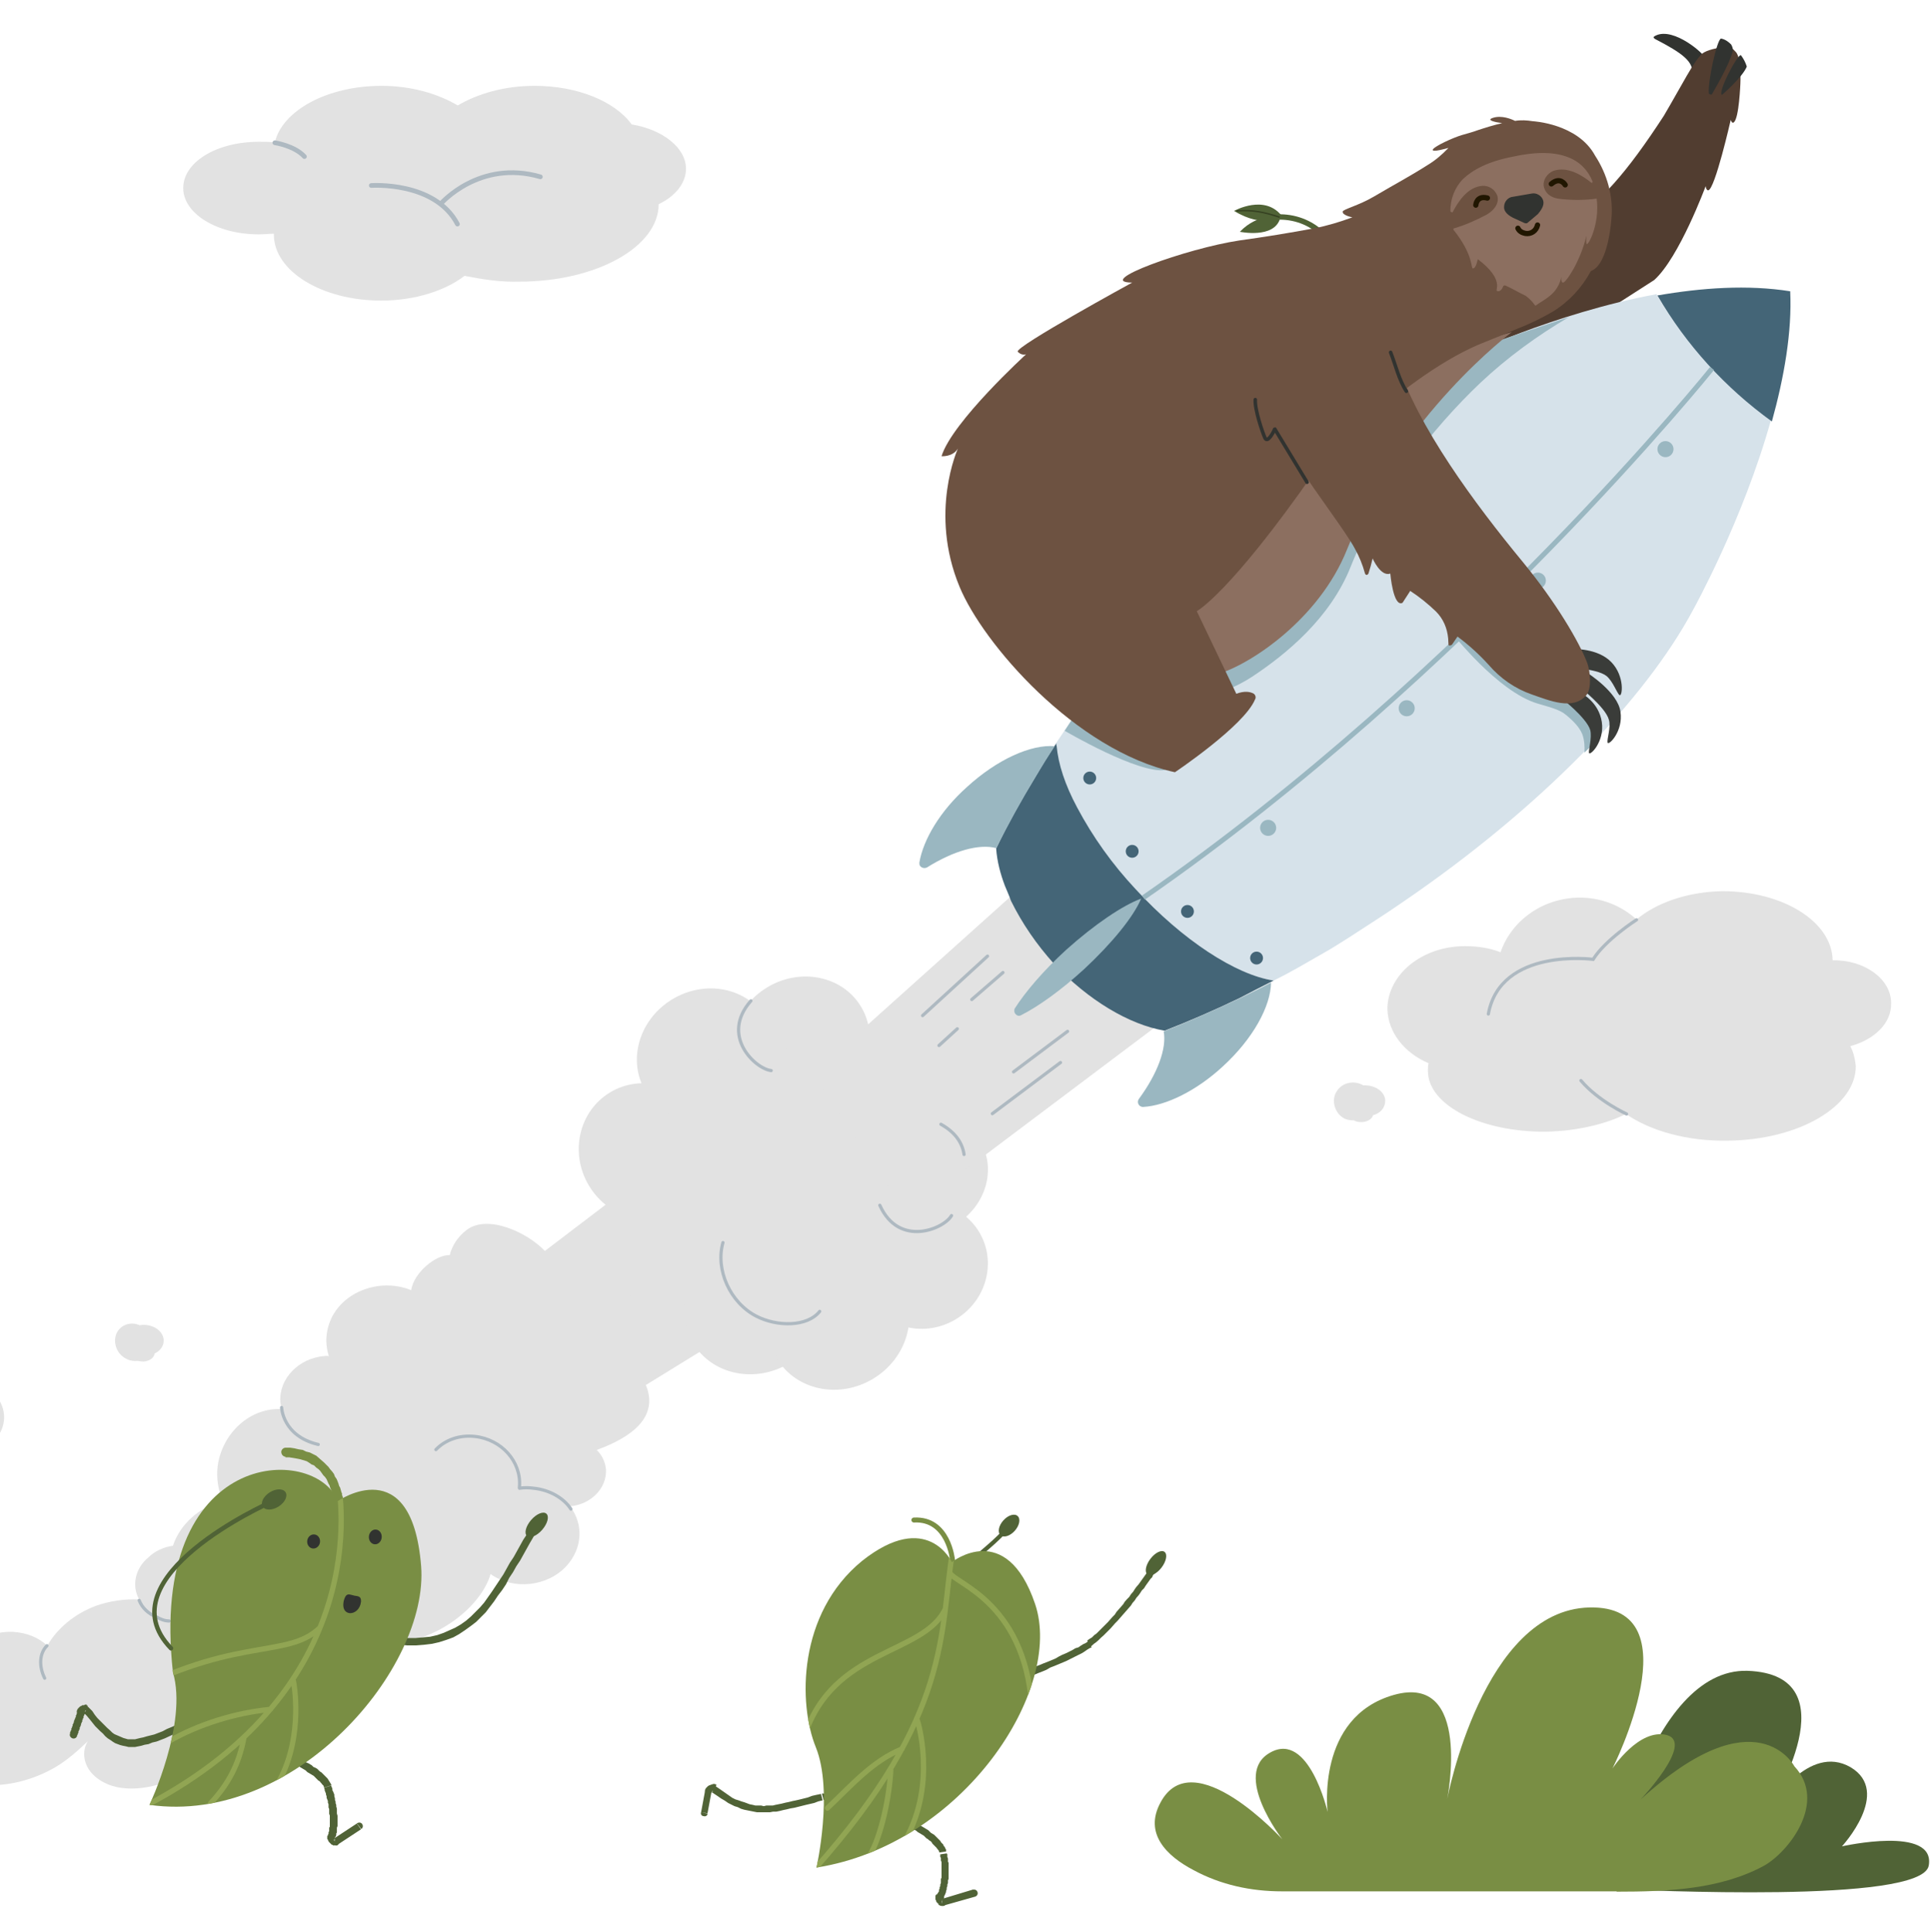 <svg version="1.1" id="Layer_1" xmlns="http://www.w3.org/2000/svg" xmlns:xlink="http://www.w3.org/1999/xlink" x="0" y="0" viewBox="0 0 600.7 600.9" xml:space="preserve"><style>.st0{fill:none;stroke:#aeb9c1;stroke-width:1;stroke-linecap:round;stroke-miterlimit:10}.st1{fill:#e2e2e2}.st1,.st2,.st3{fill-rule:evenodd;clip-rule:evenodd}.st2{fill:#506336}.st3{fill:#798e44}.st5{fill:#506336}.st10,.st9{fill:none}.st10{stroke:#91a553;stroke-width:1.643;stroke-linecap:round;stroke-linejoin:round;stroke-miterlimit:10}.st14{fill:#313330}.st14,.st18,.st19,.st23,.st24,.st25{fill-rule:evenodd;clip-rule:evenodd}.st18{fill:#446577}.st19{fill:#9ab7c1}.st23{fill:#8c6f60}.st24{fill:#6d5241}.st25{fill:#3a3c39}</style><g id="Слой_x0020_1"><path class="st0" d="M48.7 510.5s2.1 1.4 2.7 3.2"/><path class="st1" d="M588.3 312c0-7.5-8.3-13.5-18.2-13.3-.2-12-15.4-21.5-34.3-21.5-10.9.2-20.5 3.6-26.7 8.8-4.9-4.5-11.4-6.9-18-6.8-11.4.2-21 7.3-24.3 17-3.5-1.4-7.3-1.9-11.1-1.9-13.3 0-24.1 8.8-24.1 19.6.2 7.3 5.4 13.7 12.8 16.8-.2.7-.2 1.6-.2 2.4 0 10.7 16.6 19.1 36.8 18.9 9.5-.2 18.4-2.3 24.8-5.5 7.5 5.2 18.9 8.5 31.6 8.3 22.2-.2 40-10.7 39.9-23.2-.2-2.1-.7-4.3-1.7-6.2 7.5-2 12.9-7.2 12.7-13.4zm-157.4 30.8c.3-2.6-2.3-5-5.9-5.2h-.9c-2.9-1.7-6.6-.9-8.3 1.9-1.7 2.6-.7 6.4 1.9 8.1 1 .7 2.3.9 3.5.9.5.3 1.2.5 1.9.5 1.9.2 3.8-.9 4-2.1 2.3-.6 3.6-2.2 3.8-4.1zm-380 73.8c-.3-2.7-3.2-4.6-6.5-4.5-.3 0-.6.1-1 .1-2.9-1.3-6.2 0-7.3 2.9-1 3 .5 6.4 3.5 7.7 1 .5 2.2.6 3.2.5.6.1 1.2.2 1.8.2 2-.1 3.4-1.3 3.5-2.5 1.9-.9 3-2.6 2.8-4.4z"/><path class="st0" d="M509.1 286.1s-9.7 6.2-13.5 12.3c0 0-28.8-3.8-32.6 17m43 31.1s-8.8-4-14.2-10.4"/><g id="_1009785424"><path class="st2" d="M502.4 587.7c-3-3.9 10.6-68.9 41.2-68 33 1.2 7.1 42.1 7.1 42.1s11.9-19.7 25-12.1c12.9 7.7-2.7 24.6-2.7 24.6s29.2-6.6 27 6c-2.2 12.1-89.8 7.4-97.6 7.4z"/><path class="st3" d="M502.9 588.4c15.9 0 32.3-.7 45.9-8.1 7.5-4.2 19.8-19.7 9.4-30.9 0 0-11.8-22.7-47.9 10.4 0 0 16.8-17.6 8.3-20.1-8.7-2.3-17 10.4-17 10.4s25.8-50.9-7.2-50.1c-33.1.8-44.2 59.6-44.2 59.6s7.9-39.3-16.6-32.4c-24.3 6.9-20.6 36.4-20.6 36.4s-5.8-25.2-17.8-18.5c-12.1 6.6 3.7 27 3.7 27s-27.8-30.5-37.9-11.4c-5.2 9.6 1.9 16.6 10.3 21 8.5 4.6 17.9 6.6 27.5 6.6h104.1z"/></g><path class="st1" d="M213.4 52.5c0-6.5-7.2-12.2-16.9-13.8-5.2-7.2-16.9-12-30.2-12-9.5 0-17.8 2.5-23.9 6.1-6.1-3.6-14.4-6.1-23.7-6.1-16.9 0-30.9 7.7-33.2 17.6-1.6-.2-3.2-.2-5-.2-13.1 0-23.5 6.3-23.5 14.4 0 7.9 10.4 14.4 23.5 14.4 1.6 0 3.2-.2 4.7-.2v.3c0 11.3 14.9 20.5 33.4 20.5 10.6 0 20.1-3.2 25.9-7.7 5.6 1.1 11.3 2 17.1 1.8 23.9 0 43.3-10.8 43.3-24.1 5.1-2.4 8.5-6.5 8.5-11z"/><path d="M115.5 57.7s19.8-1.4 26.8 12m-5.1-6.4s12-13.8 30.9-8.3M85.5 44.4s6.1.9 9.2 4.3" fill="none" stroke="#aeb9c1" stroke-width="1.456" stroke-linecap="round" stroke-miterlimit="10"/><path class="st5" d="M357.6 487.6c.5-.5 1.2-.5 1.5-.2.5.5.5 1.2.2 1.5l-1.7-1.3zm-18.2 24.5l-1.2-1.8.7-.5.8-.5.7-.7.7-.5.7-.7.7-.7.8-.8.7-.7.7-.7.7-.8.7-.8.7-.7.5-.8.7-.8.7-.8.7-.8.5-.8.7-.8.7-.7.5-.8.7-.8.5-.8.5-.7.7-.8.5-.7.5-.7.5-.7.5-.7.5-.7.5-.7.5-.5.3-.5 1.7 1.3-.5.5-.5.5-.3.7-.5.5-.5.7-.5.7-.5.7-.5.8-.7.7-.5.8-.5.7-.7.8-.5.8-.7.8-.5.8-.7.8-.7.8-.7.8-.7.8-.7.8-.7.8-.7.7-.7.8-.7.8-.7.7-.8.8-.7.7-.8.7-.7.7-.8.7-.7.5-.9.8zm-35.3 14.4l-.5-2 1-.3 1-.2 1-.3 1-.3 1-.3 1.2-.3 1.2-.3 1.2-.5 1.2-.3 1.2-.5 1.3-.3 1.2-.5 1.3-.5 1.2-.5 1.3-.5 1.2-.5 1.3-.5 1.2-.5 1.3-.5 1.2-.5 1.2-.5 1.2-.7 1-.5 1.2-.5 1-.5 1-.5.8-.5 1-.3.7-.5.8-.5.7-.3.7-.5 1.2 1.8-.7.3-.8.5-.7.5-.8.5-1 .5-1 .5-1 .5-1 .5-1 .5-1.2.5-1.2.5-1.2.5-1.3.5-1.2.7-1.2.5-1.3.5-1.2.5-1.3.5-1.3.5-1.2.5-1.3.3-1.2.5-1.3.5-1.2.3-1.2.5-1.2.3-1.2.3-1.2.3-1 .3-1 .3-1 .3-1.1.2zm0 0c-.5.2-1-.2-1.2-.8-.2-.5.2-1.2.7-1.2l.5 2z"/><path d="M296.3 485.2s-1.2-13-12-12.4" fill="none" stroke="#798e44" stroke-width="1.547" stroke-linecap="round" stroke-linejoin="round" stroke-miterlimit="10"/><path class="st5" d="M280.4 566.6c-.5-.2-.7-.8-.5-1.3.3-.5.8-.8 1.5-.5l-1 1.8zm13.9 9.3l-2 .3-.2-.2v-.3l-.2-.2-.2-.3-.2-.2-.2-.3-.3-.3-.3-.3-.3-.3-.3-.3-.3-.5-.3-.3-.5-.3-.3-.3-.5-.3-.3-.3-.5-.5-.5-.3-.5-.3-.5-.3-.5-.3-.3-.3-.5-.3-.5-.2-.5-.3-.5-.3-.5-.2-.3-.3-.5-.2-.3-.2-.3-.2-.5-.3 1-1.8.3.2.5.2.3.3.5.2.5.3.5.2.5.3.5.3.5.3.5.3.5.3.5.3.5.3.5.3.5.3.5.5.3.3.5.3.5.3.5.5.3.3.5.5.3.3.3.3.3.5.3.3.3.3.2.5.3.3.2.5.2.3v.6zm-1 14.9l-2-1 .2-.3v-.3l.2-.3.2-.3.2-.3v-.5l.2-.3v-.5l.2-.3v-.5l.2-.5v-1.3l.2-.3v-4.9l-.2-.5v-.8l-.2-.3v-.8l2-.3.2.3v.8l.2.5v1l.2.3v5l-.2.5v.8l-.2.5v.5l-.2.5v.5l-.2.5v.3l-.2.5-.2.5-.2.3v.5l-.2.3-.2.2zm0 0c-.3.5-.8.7-1.5.5-.5-.2-.8-.8-.5-1.5l2 1zm-.2-.2l-.2 2.2h-.4l-.2-.2h-.2l-.2-.2h.1v-.2h-.2v-.2h-.2v-.2h-.2v-.2l-.2-.2v-.4h-.2v-1.4l.2-.2v-.2l2 1v-.2.2l-.1.4zm.2.2c.7 0 1 .7.8 1.2-.2.7-.8 1-1.3.8l.5-2zm-.3 0l.7 2h-.7l.2-2.2h.2v.2h.2-.6zm.5 0c.5 0 1 .5.8 1.2 0 .5-.5 1-1.2.8l.4-2zm10-.9l-9.9 2.8-.7-2 9.9-3 .7 2.2zm-.7-2.1c.5-.2 1.2.2 1.3.8.2.5-.2 1.2-.7 1.3l-.6-2.1zm-47.1-29.9c.5-.2 1.2.2 1.3.7.2.7-.2 1.2-.8 1.3l-.5-2zm-34.1-.5l.7-2 .3.2 1.2.8 1 .7 1 .7 1 .7 1 .7 1 .5 1 .3.8.3 1 .3.8.3.8.3 1 .2.8.2h1.8l.8.2.8-.2h2l.8-.2 1-.2 1-.2 1.2-.3 1-.2 1.2-.3 1-.2 1.3-.3 1.2-.3 1.2-.3 1.3-.5 1.3-.3 1.5-.3.5 2-1.3.3-1.3.5-1.3.3-1.3.3-1.2.3-1.2.3-1.2.3-1.2.2-1.2.3-1 .2-1.2.3-1 .2h-1l-1 .2h-4l-1-.2-1-.2-1-.2-1-.2-1-.3-1-.5-1-.3-1-.5-1-.5-1-.7-1.2-.7-1-.7-1.2-.8-1.2-.8.7.3zm-.3-.2c-.5-.3-.5-1-.2-1.5s1-.5 1.5-.2l-1.3 1.7zm.2.2l-2.2-.5v-.2l.2-.2v-.2l.2-.2.2-.2.2-.2.2-.2h.2v-.2h.4l.2-.2h.4l.2-.2h.8l.2.2h.2l-.7 2h-.7v.5h-.2l.2-.2zm-.2.1c-.2.5-.8.8-1.3.7-.5-.3-.8-.8-.7-1.5l2 .8zm0 0l-2-.3v-.2.2-.2.2-.2.2-.4l2.2.5h-.2.2-.2.2-.2.2-.2v.2-.2.2-.2.2zm0 0c0 .7-.7 1-1.2.8-.7 0-1-.7-.8-1.2l2 .4zm-3.2 6.2l1.2-6.5 2 .3-1.2 6.5-2-.3zm2 .4c0 .7-.7 1-1.2.8-.7 0-1-.7-.8-1.2l2 .4z"/><path d="M297 514.1s-6.5 2.2-9.7-7.8c-3.3-9.9 27.4-28.4 25.6-31.6" fill="none" stroke="#506336" stroke-width="1.289" stroke-linecap="round" stroke-linejoin="round" stroke-miterlimit="10"/><path class="st3" d="M296.1 485.9s16.9-13.5 25.9 13c9 26.6-22.4 74.8-68 82 0 0 5.3-23.7-.2-37.4-5.5-13.5-5.7-41.6 14.4-58 20.3-16.1 27.9.4 27.9.4z"/><defs><path id="SVGID_1_" d="M296.1 485.9s16.9-13.5 25.9 13c9 26.6-22.4 74.8-68 82 0 0 5.3-23.7-.2-37.4-5.5-13.5-5.7-41.6 14.4-58 20.3-16.1 27.9.4 27.9.4z"/></defs><clipPath id="SVGID_2_"><use xlink:href="#SVGID_1_" overflow="visible"/></clipPath><g clip-path="url(#SVGID_2_)"><path id="_x31__1_" class="st9" d="M296.3 482.7s19.4-16.5 24.5 10.2c5.2 26.6-26.6 80.5-67 87.8 0 0 8.4-25.2 2.7-37.6s-10.5-44.3 12-60.6c22.5-16.1 27.8.2 27.8.2z"/><path class="st10" d="M296.3 482.7c-4 24.5 0 50.6-42.9 98.7m27.2-37.4c-9.2 3.8-15.4 11-23.2 18.4m38.1-73.8c-1.5 3.2 21.7 7.3 25.2 39.2m-35.3 7.4s6.2 19.5-3.8 37.2m-4.5-21.9c-.3 7.3-2.7 20.4-6.8 27.1m23.8-77.2c-6.8 14.5-34.9 12-43.9 39.7"/></g><path class="st9" d="M296.1 485.9s16.9-13.5 25.9 13c9 26.6-22.4 74.8-68 82 0 0 5.3-23.7-.2-37.4-5.5-13.5-5.7-41.6 14.4-58 20.3-16.1 27.9.4 27.9.4z"/><ellipse transform="rotate(-48.463 313.935 474.513)" class="st2" cx="313.9" cy="474.5" rx="4" ry="2.4"/><ellipse transform="rotate(-53.015 359.524 486.244)" class="st2" cx="359.6" cy="486.3" rx="4.4" ry="2.2"/><path class="st1" d="M237.3 408.4l-31.8-46.7-36 27.4c-5.5-5.8-18-11.6-24.5-6.4-2.6 2-4.4 4.8-5.1 7.7-4.2-.2-11.1 5.3-12 10.9-9.1-3.7-20.1-.1-24.5 8.1-2.1 4.1-2.4 8.4-1.1 12.4-.3 0-.9-.1-1.5 0-7.9.7-14 7-13.6 14.1.1.9.2 1.8.5 2.4-9.7-.6-18.6 7.3-20 17.8-.4 3.6.1 7.3 1.6 10.7-7.3 2-13.3 7.3-15.5 14-2.8.4-5.6 1.6-7.6 3.6-4.2 3.4-5.3 8.9-2.9 13.1-4.6-.2-9.3.5-13.5 2-6.4 2.4-11.9 6.8-15.1 12.4-2.7-2.6-6.4-4-10.4-4.3-6.6-.4-12.6 2.8-15.2 7.7-2.3-1.3-4.9-2.1-7.6-2.3-1.5-.2-3 .1-4.6.3-.1-.1 0-.3 0-.5.7-5.8-4.5-10.9-11.6-11.3h-2.2c.4-3.9 0-7.7-1.3-11.3-.7-1.9-1.4-3.7-2.4-5.4 1.3-1.8 2.2-3.8 2.7-5.8 2.3.6 4.8-.6 5.5-2.6 0-.2.1-.4.1-.6.9.1 1.7 0 2.7 0 4.1-.3 8.1-1.9 11.1-4.5 6.2 2 13.3-.8 15.8-6.6 1.3-2.8 1.3-6-.2-8.7-1.5-2.6-.9-5.7 1.4-8.2 4.1-4.5 3.6-11.1-1.1-14.9.4-3.2-.2-6.5-1.5-9.6-2.6-5.7-7.3-9.5-12-10 0-4.3-2.1-8-6-9.6-6.1-2.6-13.9.9-17.8 7.7-.1.4-.5.8-.6 1.1-5.4.7-14 5-18 12-2.4 4.4-1.3 9.7-1.1 13.5-6.9.2-13.3 4.8-15.4 11.7-1.5 5.3.2 10.7 4.6 14.3-1.5 1-2.8 2.4-3.8 4-.8.1-1.7.3-2.4.5-8 2.5-13.2 8.5-11.7 13.6-2.1.2-4.1 1-5.8 2-5.7 3.6-7.8 10-5.8 16.1-2.6.6-5.1 1.5-7.4 2.6-11 4.7-18.1 11.9-16 16.2.3.5.6.9 1.2 1.4l-.4.1c-3.2.6-6.3 1.6-9.4 2.8-3.1-1-8-.9-13.5-.2-.9.1-2.1.2-3.2.6-6.4 1.4-9.4 3.5-10.2 5.7-4.2-.5-10.4 2.3-15.7 7-2.8 2.6-5 5.7-6 8.8-4 1.4-7.4 3.6-10.2 6.3-4.6 4.2-7 9-6.5 12.1-4.6 5.9-2.2 11.1 5.3 7.8 4.4 2.8 14.5-1.1 22.6-8.7 2-1.8 3.7-3.8 5.2-5.8 3.6-.8 7.8-3.2 11.4-6.5 2.8-2.4 4.7-5.1 5.7-7.6 4.1-.8 8-2.1 11.5-3.9 5.8-.1 11.6-.7 17.1-2.1 4.4-1 8.7-2.5 12.9-4.2 5.6-1.1 11.1-2.8 16.3-5 5.7-2.4 10.9-5.5 15.5-9.2 1.5 1.4 3.5 2 5.5 2 .9-.1 1.8-.4 2.6-.8 1 2.7 3.5 4.8 6.8 5.6.3 3.4 1.5 6.8 3.5 9.7 5.8 8.6 16.8 12 24.5 7.6 1.4-.8 2.5-1.8 3.7-3.1 1.8.6 3.8 1 5.8.9.3 3.6 1.8 7 4.6 9.6 5.5 7 20.8 7.3 33.7-.1 4.2-2.4 8.1-6.1 10.3-8.2-.9 1.5-1.2 3-1.1 4.6.3 3.6 2.7 6.5 6.3 8.3 6 3.2 16.3 2.2 25.6-3.2 4.1-2.2 7.8-5.3 10.5-8.8 2.9-.3 5.4-1 7.9-2.4 6.3-3.7 9.2-10.2 6.9-15.1 3.2-1.4 6.2-3.1 8.8-5.4 1-.8 1.7-1.7 2.6-2.5 4.5 2.3 10.5 1.5 14.1-2.1 2-1.6 3.1-3.9 3.6-6.1 6.5 3.9 17.9 2.5 27.7-4.1 6.4-4.3 10.9-10 12.4-15.2 7.2 5.1 17.8 3.9 23.7-2.6 4.9-5.5 5.3-12.9 1-18.5h.2c6.3-.6 11.3-5.6 11-11.4-.2-2.3-1.2-4.5-2.9-6.1 11.1-4 19.4-10.4 15.3-20.2l36.4-22.4zm-270.1 44.5c1.4-2.5 2.1-4.9 1.8-7.1 0-.3.2-.5.3-.7 2.1 1.6 4.7 2.6 7.3 3.1.7.2 1.5.4 2.2.4.4 2.1-.2 4.1-1.8 5.5-.8.9-1.4 1.9-1.9 2.9-1.9-.5-3.8-.6-5.8-.4-2.3.2-4.5.9-6.7 1.7 1.1-1.6 3.6-3.6 4.6-5.4z"/><path d="M-73.8 518.7s-5.4-7.6-6.2-13.2c-.9-5-.3-9.6 1.5-12.4-1.5-2.6-2.9-4.4-2.9-6.9 0-1.9.7-3.7 1.7-5.2-2.9-8.4 2.5-7.9 5.6-12.8l-2.8.7s-12.4 9-5.8 25.3c.4.9-5.3 13.8 4.9 27.3.1 0 1.9-.6 4-2.8zm39.8-61.5s1.4 8.6-2.9 13.3c1.2 4.7.3 9.1-2.4 12.1.3-1.6.6-3.1.6-4.9.1-3.3-.9-6.9-2.5-10.3 2-1.4 3-4.3 2.7-8.2.5-.3.8-.6 1.2-1 1-.3 2.1-.7 3.3-1z" fill-rule="evenodd" clip-rule="evenodd" fill="#aeb9c1"/><path class="st0" d="M43.3 497.8c.9 2.3 2.9 4.2 5.3 5.1 1.2.7 2.6 1.3 4 1.3M-27.3 540c2.6-1.3 4.8-3.7 5.6-7 1.2-3.9 0-7.9-2.9-9.8"/><path class="st0" d="M-79.4 492.9c2.2 3.6 6.8 5.4 11.1 4.6m5.4 8.5c-5.7-4.8-7.2-12.6-2.9-18" id="_1066938480"/><g id="_1009796656"><g id="gs3"><ellipse id="gfs3e2" transform="rotate(-31.185 287.36 393.63)" class="st1" cx="287.3" cy="393.6" rx="20.2" ry="19.5"/><ellipse id="gfs3e1" transform="rotate(-31.185 219.735 385.65)" class="st1" cx="219.7" cy="385.6" rx="29.7" ry="20.2"/></g><g id="gs1"><ellipse id="gfs1e1" transform="rotate(-31.185 200.893 358.232)" class="st1" cx="200.9" cy="358.2" rx="20.6" ry="21.5"/><ellipse id="gfs1e2" transform="rotate(-31.185 276.284 342.388)" class="st1" cx="276.3" cy="342.4" rx="20.9" ry="20.5"/></g><g id="gs2"><ellipse id="gfs2e2" transform="rotate(-31.185 234.837 406.238)" class="st1" cx="234.8" cy="406.2" rx="22.4" ry="20.8"/><ellipse id="gfs2e1" transform="rotate(-31.185 249.121 324.429)" class="st1" cx="249.1" cy="324.4" rx="21.9" ry="20.2"/></g><g id="gs5"><ellipse id="gfs5e2" transform="rotate(-31.185 260.96 411.052)" class="st1" cx="260.9" cy="411" rx="22.4" ry="20.8"/><ellipse id="gfs5e1" transform="rotate(-31.185 219.616 328.15)" class="st1" cx="219.6" cy="328.1" rx="21.9" ry="20.2"/></g><g id="gs4"><ellipse id="gfs4e1" transform="rotate(-31.185 287.878 365.35)" class="st1" cx="287.9" cy="365.3" rx="19.9" ry="18.2"/></g><ellipse id="smk_cntr" transform="rotate(-31.185 246.687 368.582)" class="st1" cx="246.7" cy="368.6" rx="35.2" ry="45.4"/></g><path id="rck_smoke" class="st1" d="M384.2 300.8l-45.9-43.4-85.6 76.8 29.4 43.4z"/><path class="st0" d="M307.2 297.4L287 315.9m15.3-5l9.7-8.4m17.9 28l-21.2 15.9m-16.6-21.2l5.7-5.2m34.3.8l-16.8 12.6m-137.7 136c-2.2-3.4-6.6-6-11.7-6.5-1.4-.2-2.9-.2-4.3 0-.1-.1 0-.3 0-.5.6-7.8-5.6-14.7-13.9-15.6-4.7-.5-9.1 1-12.1 4.1"/><g id="_1009808528"><path id="le3" class="st0" d="M233.6 311.3c-9.7 11 1.5 21.2 6.3 21.7"/><path id="le5" class="st0" d="M273.7 374.9c6 13.3 20 7.3 22.3 3.2"/></g><path class="st0" d="M224.9 386.5c-2.4 8.4 2.2 18.7 10.4 22.9 6.4 3.3 15.8 3.4 19.7-1.5m-153.8 90s.2 8.9 11.3 11.5m-164.3-61.6s2.1-7.1-7.2-9.2m-121 106.5s-2.7 3.5.7 7.4M13.9 522c-1.9-3.8-1.6-7.8.7-10.1m73-74.1s.3 8.9 11.4 11.5"/><path id="le3_0" class="st0" d="M292.7 349.7c4.7 2.6 6.7 6 7.2 9.4"/><path class="st1" d="M-103.7 577.5c-2.8-2.5-7.5-1.7-10.6 1.7-.4.4-.5.7-.9 1.2-4.2 1.6-6.2 6.2-4.7 10.3 1.6 4.2 6.1 6.4 10.4 4.8 1.5-.5 2.8-1.6 3.7-2.8.8-.4 1.5-.8 2-1.6 1.8-2.1 2.4-4.7 1.2-6.2 1.1-2.7.8-5.6-1.1-7.4z"/><g id="_1009824272"><path class="st5" d="M165.9 473.6c.5-.5 1.2-.7 1.7-.3.5.3.7 1.2.3 1.7l-2-1.4zM111 508.3l.8-2.2 3.3 1.2 3.2.8 3 .8 2.8.3 2.7.3h2.5l2.3-.2 2.2-.2 2.2-.5 2-.7 1.8-.8 1.8-.8 1.7-1 1.7-1.2 1.5-1.3 1.3-1.3 1.5-1.5 1.3-1.5 1.2-1.7 1.2-1.7 1.2-1.8 1.2-1.8 1.2-1.8 1-1.8 1-1.8 1.2-1.8 1-1.8 1-1.8 1-1.8 1.2-1.8 1-1.7 1-1.7 2 1.3-1.2 1.5-1 1.8-1 1.7-1 1.8-1 1.8-1 1.8-1.2 1.8-1 1.8-1.2 1.8-1 2-1.2 1.8-1.3 1.7-1.2 1.8-1.3 1.7-1.3 1.7-1.5 1.5-1.5 1.5-1.7 1.3-1.8 1.3-1.8 1.2-1.8 1-2.2.8-2.2.7-2.2.5-2.5.3-2.5.2h-2.7l-2.8-.3-3-.5-3.2-.7-3.2-1-3.5-1zm0 0c-.7-.3-.8-1-.7-1.5.2-.7.8-.8 1.5-.7l-.8 2.2z"/><path d="M106.8 466.3c.2.7-.5 1.3-1.2 1.5-.8 0-1.5-.5-1.5-1.3l2.7-.2zm-18-13.2v-2.8h1.5l1.3.2 1.3.3 1.3.2 1 .5 1.2.3 1 .5 1 .5.8.7.8.7.8.7.7.7.7.7.5.7.7.8.5.7.3.8.5.7.3.7.3.8.2.7.3.5.2.7.2.7.2.5v.5l.2.3v.3l.2.3v.6l-2.7.2h-.1v-.8l-.2-.3v-.3l-.2-.5-.2-.5-.2-.5-.2-.5-.3-.7-.2-.7-.3-.5-.3-.7-.3-.7-.5-.7-.5-.5-.5-.7-.5-.7-.5-.5-.7-.5-.7-.7-.8-.3-.7-.5-.8-.5-1-.3-1-.3-1-.2-1.2-.2-1.2-.2h-1.2zm0 0c-.7 0-1.3-.7-1.3-1.5 0-.7.7-1.3 1.3-1.3v2.8z" fill="#798e44"/><path class="st5" d="M87.8 546.3c-.5-.2-.8-.8-.7-1.5.3-.5 1-.8 1.5-.7l-.8 2.2zm15.3 9l-2.2.7-.2-.2v-.3l-.2-.2-.3-.3-.2-.3-.3-.3-.2-.3-.5-.3-.3-.3-.3-.3-.5-.5-.3-.3-.5-.3-.5-.3-.5-.3-.5-.3-.5-.5-.5-.3-.5-.3-.5-.3-.5-.3-.7-.3-.5-.2-.5-.3-.5-.3-.5-.2-.5-.3-.5-.2-.3-.3-.5-.2-.5-.2-.3-.2.8-2.2.5.2.5.3.3.2.5.2.5.3.5.2.7.3.5.3.5.3.5.2.7.3.5.5.5.3.7.3.5.3.5.3.5.5.7.3.5.3.5.5.3.3.5.3.5.5.3.3.5.5.3.3.3.3.3.5.2.3.3.5.2.3.2.5zm1 16.3l-2.1-.6v-.3l.2-.3v-.5l.2-.3v-1.1l.2-.3v-3.5l-.2-.5v-1.5l-.2-.5v-1l-.2-.5v-.5l-.2-.5-.2-.5v-.5l-.2-.5v-.3l-.2-.5-.2-.5v-.3l-.2-.5 2.2-.7.2.5.2.5v.5l.2.3.2.5.2.5v.5l.2.7v.5l.2.5v.5l.2.5v.5l.2.7v1.5l.2.7v3.2l-.2.5v1.5l-.2.3v.5l-.2.5-.3.3zm0 0c0 .5-.7 1-1.3.8-.7-.2-1-.8-.8-1.5l2.1.7zm0 0l-.1 2.4h-.4l-.2-.2h-.2l-.2-.2-.2-.2-.2-.2-.2-.2-.2-.2v-.2l-.2-.2v-.2l-.2-.2v-.2.2-1l2.3.6h.2v.2l-.2-.2zm.2.2c.7 0 1 .7 1 1.3-.2.5-.8 1-1.5.8l.5-2.1zm-.7.2l1.3 1.8-.7.2h-.2l.2-2.3h.2l.2.2-.2-.2v.2h.2l-1 .1zm.9-.2c.7 0 1 .5 1 1.2s-.5 1.2-1.2 1l.2-2.2zm7.8-2.8l-7.3 4.8-1.3-1.8 7.3-4.8 1.3 1.8zm-1.3-1.9c.7-.3 1.3-.3 1.7.3.3.5.2 1.2-.3 1.5l-1.4-1.8zm-52.1-32.2c.5-.2 1.2 0 1.5.7.2.5 0 1.2-.7 1.5l-.8-2.2zm-32.7-2l1.2-2 .3.3 1 1 .8 1.2.8 1 .8.8.8.8.8.8.7.7.8.7.7.7.7.5.7.3.7.3.7.3.7.3.7.2.7.2H42l.8-.2.8-.2 1-.2 1-.3 1.2-.3 1.2-.3 1.3-.5 1.3-.5 1.3-.7 1.7-.7 1.5-.7 1.8-.8 1.8-.8.8 2.2-1.8.8-1.7.8-1.7.7-1.5.7-1.5.7-1.3.5-1.3.5-1.3.3-1.2.5-1.2.2-1 .3-1 .2-1 .2h-2l-.8-.2-1-.2-.8-.2-.8-.3-.8-.3-.8-.5-.7-.5-.8-.5-.8-.7-.7-.8-.8-.7-.8-.8-.8-.8-.8-1-.8-1-1-1.2-1-1 .2.2zm-.4-.2c-.3-.5-.3-1.3.2-1.7.5-.5 1.2-.3 1.7.2l-1.9 1.5zm.4 0L24 532v-.2l.2-.2v-.2h.2v-.2h.2v-.2h.2v-.2h.2l.2-.2h.2l.2-.2h.6l.2-.2h.6v.2h.4-.4l.2.2h.2l-1.2 2H26v.2-.2h.2v.1zm0 .2c-.3.7-1 .8-1.7.7-.5-.3-.8-1-.5-1.7l2.2 1zm-2.2 7l-2.2-.7v-.4l.2-.3v-.2l.2-.2v-.5l.2-.2v-.3l.2-.2v-.5l.2-.2v-.2l.2-.3v-.4l.2-.3v-.2l.2-.3v-.2l.2-.2v-.5l.2-.2v-.3l.2-.2v-.5l.2-.2v-.2l.2-.3 2.2.7-.2.3v.4l-.2.3v.2l-.2.2v.5l-.2.2v.3l-.2.2v.5l-.2.2v.2l-.2.3v.4l-.2.3v.2l-.2.2v.5l-.2.3v.2l-.2.2v.5l-.2.2v.3l-.2.2v.2zm0 0c-.2.7-.8 1-1.5.8-.5-.2-1-.8-.7-1.5l2.2.7z"/><path class="st3" d="M105.1 466.9s23-16 25.9 20.2c2.5 31.7-39.1 80.7-84.5 74.3 0 0 12-25.4 7.3-41.2-7.8-70.3 44.3-71.1 51.3-53.3z"/><defs><path id="SVGID_3_" d="M105.1 466.9s23-16 25.9 20.2c2.5 31.7-39.1 80.7-84.5 74.3 0 0 12-25.4 7.3-41.2-7.8-70.3 44.3-71.1 51.3-53.3z"/></defs><clipPath id="SVGID_4_"><use xlink:href="#SVGID_3_" overflow="visible"/></clipPath><g clip-path="url(#SVGID_4_)"><path id="_x31_" class="st9" d="M105 466.6s23.4-11.5 25.9 20.2c2.3 31.9-39.2 80.7-84.7 74.3 0 0 12.2-25.4 7.5-41.2-4.7-15.9-6-53.6 20.7-63.6s30.6 10.3 30.6 10.3z"/><path class="st10" d="M104.8 459.2c1.8 6.8 10.7 65.8-59.3 102.4m38.6-29.9c-10.5 1-22.2 4.5-31.7 10M91.3 523s3.3 16.4-4.3 30.7m-11.1-13.3c-1.5 8.2-4.8 14.5-10.4 20.5m34-54.6c-10.4 10.2-27.9 1.8-66 24"/></g><path class="st9" d="M105.1 466.9s23-16 25.9 20.2c2.5 31.7-39.1 80.7-84.5 74.3 0 0 12-25.4 7.3-41.2-7.8-70.3 44.3-71.1 51.3-53.3z"/><ellipse transform="rotate(-49.233 166.93 474.242)" class="st2" cx="166.9" cy="474.3" rx="4.6" ry="2.3"/><ellipse transform="rotate(-81.628 97.62 479.458)" class="st14" cx="97.6" cy="479.4" rx="2.2" ry="2"/><ellipse transform="rotate(-84.62 116.7 478.05)" class="st14" cx="116.7" cy="478.1" rx="2.3" ry="2"/><path d="M83.9 467.4s-52.1 23.2-30.7 45.3" fill="none" stroke="#506336" stroke-width="1.388" stroke-linecap="round" stroke-linejoin="round" stroke-miterlimit="10"/><ellipse transform="rotate(-32.438 85.29 466.442)" class="st2" cx="85.3" cy="466.4" rx="4.2" ry="2.6"/></g><path class="st14" d="M112.3 498.2c-.5 4.7-6.7 5-5.3-.5.7-2.3 1.5-1.8 2.8-1.5 1.1.4 2.6-.1 2.5 2z"/><g id="_1009777648"><g id="left_hand"><path class="st14" d="M530.3 18c.4-.8-9.6-9.8-15.3-6.9-1 .5-.5.7-.2 1 8.5 4.4 12.5 7.2 11.5 11.4l4-5.5z"/><path d="M517.6 36c6-10.2 9.2-16.8 11.9-19.3 1.5-1.2 5-1.9 7-2 2.2 0 2.4.3 3.6 1.6 1.7 2.2 1.3 9.7 1.3 9.7s-.4 10.7-2 12c0 0-.5.7-1-.7 0 0-4.9 21.6-7 21.9 0 0-.6.1-.8-1.3 0 0-8.2 22.2-16 29.2l-44.7 28.7L445 87.5c40.1-15 49.3-15.7 72.6-51.5z" fill-rule="evenodd" clip-rule="evenodd" fill="#513d30"/><path class="st14" d="M535.7 29.5s6.4-5.5 7.7-8.8c-.4-1.3-1-2.4-1.8-3.5-.9-.8-7.5 11.8-5.9 12.3zm-3.2-.1c1.3-2.3 5.4-9.2 6.5-13.4.2-.7-.1-1.6-.5-2.2-.8-.8-1.9-1.6-3.1-1.8-1.2 0-4.2 13.3-3.8 17.1.2.2.4.3.5.3.2-.1.3.1.4 0z"/></g><path d="M436.5 280.5c-5.6 3.9-11.2 7.4-16.7 11-2.7 1.7-5.3 3.4-8 4.9-5.3 3-10.4 6.1-15.6 8.6-11.8-1.8-28.3-12.3-43.1-28.4-14.8-16.1-23.7-33.4-24.6-45.4 3.2-4.8 6.5-9.8 10.1-14.7 1.8-2.5 3.5-5 5.4-7.5l.1-.1c4-5.3 8.1-10.6 12.5-15.8 32.9-40.1 69.4-69.6 98.3-82 0 0 28.4-13.7 60.4-19.6 9.1 15.5 21.3 28.6 35.6 39.2-8.6 30.9-24.1 58.8-24.1 58.8-14.9 28-47.5 61.8-90.3 91z" fill-rule="evenodd" clip-rule="evenodd" fill="#d6e2ea"/><path class="st18" d="M396.2 305c-3.8 1.9-7.4 3.8-10.9 5.6-7.9 3.8-15.6 7.1-23 10-11-1.9-23.7-9.4-34.5-20.9-5.3-5.9-9.8-12.4-13.3-19.5-.5-1.5-1.3-3.2-1.9-4.7-1.4-3.7-2.4-7.5-2.7-11.4v-.2c3.5-7.4 7.7-14.9 12.4-22.6 1.8-3.1 3.7-6.2 5.7-9.2.3-.4.3-.5.6-.9 0 .3 0 .7.1.8.5 5.6 2.6 12.1 6.4 19.2 4.9 9.2 10.9 17.6 18.1 25.3 14.7 16 31.2 26.7 43 28.5zm155-173.9c-14.5-10.5-26.6-23.7-35.6-39.2 13.8-2.4 28.1-3.4 41.3-1.3.6 12.6-1.9 26.8-5.7 40.5z"/><path class="st19" d="M309.9 263.8c-5.3-1.4-13.2.8-21.5 6-.8.4-1.7.2-2.2-.5-.2-.2-.2-.7-.2-1 1.2-7.1 6.4-16 14.8-23.5 9.4-8.6 19.9-13.3 27.3-12.7-2 3.1-3.9 6.1-5.8 9.3-4.6 7.6-8.7 15.1-12.4 22.4zm52.1 57c1 5.3-1.9 13.1-7.7 21-.5.7-.4 1.6.3 2.2.3.1.6.4 1.1.3 7-.4 16.5-5 24.7-12.6 9.4-8.6 14.9-18.7 15-26.1-3.3 1.8-6.5 3.3-9.7 4.9-8.1 3.8-16 7.3-23.7 10.3zm-24.8-19.3c-7.1 6.5-14.1 11.5-19.6 14.3-.8.4-1.5 0-1.9-.7-.2-.3-.2-.8-.1-1.3 3.3-5.2 8.9-11.8 16-18.3 8.9-8 17.7-13.9 23.4-16-2.4 5.7-9.1 13.9-17.8 22z"/><path d="M532.6 114.6S456 209.8 355.7 279.2" fill="none" stroke="#9ab7c1" stroke-width="1.548" stroke-miterlimit="10"/><circle class="st18" cx="369.4" cy="283.5" r="2"/><circle class="st18" cx="390.9" cy="298" r="2"/><circle class="st18" cx="352.2" cy="264.8" r="2"/><circle class="st18" cx="339" cy="242" r="2"/><circle class="st19" cx="437.6" cy="220.3" r="2.5"/><circle class="st19" cx="478.4" cy="180.6" r="2.5"/><circle class="st19" cx="518.1" cy="139.7" r="2.5"/><circle class="st19" cx="394.5" cy="257.5" r="2.5"/><path class="st19" d="M465.8 106.1L430 120l-58.7 70-51.4 22c13.3 12.5 51.6 10.4 69.6-1.5 10.3-6.8 24.3-18.1 30.7-34.3 8.7-21.7 25.3-42.9 40.4-57.2 8.3-7.8 17.6-14.6 27.5-20.4l-22.3 7.5zM331.2 227.3s23.1 13.6 31.4 12.2l-28.5-16.6-2.9 4.4zm120.5-30.4s14.2 18.2 26.5 21.9c3.6 1.1 6.9 1.8 9 3.6 2.4 2 4.1 3.8 5 5.9.7 1.9.8 3.9.7 5.8l4.3-4.3-3-9L479 206l-27.3-9.1z"/><path d="M411.4 72.8c-3.8-3.7-8.9-5.5-14.1-5.3" fill="none" stroke="#506336" stroke-width="1.671" stroke-miterlimit="10"/><path class="st2" d="M398.2 68c.3-.9-6.9-1.8-12.5 4.1.1 0 10.6 2.2 12.5-4.1z"/><path class="st2" d="M383.9 65.6s9.8-5.5 15.1 1.9c0 0-6 3.7-15.1-1.9z"/><path d="M384.8 65.6c4.8-.4 8.5.4 13.1 1.9" fill="none" stroke="#364222" stroke-width=".45" stroke-linecap="round" stroke-miterlimit="10"/><path class="st23" d="M470.3 103.3S435.9 128.9 419 171c-8.7 21.7-30.2 35.8-40.3 38.7l-10.9-22.2 61-72.6 41.5-11.6z"/><path class="st24" d="M496.2 48.4c-5.4-10-19.4-10.7-19.4-10.7-1.8-.3-3.7-.4-5.5-.1-1-.5-4.2-1.9-7-.9-2 .7.8 1.3 3 1.6-2.6.6-5.2 1.4-7.6 2.2-1.6.6-3.2 1-4.9 1.5-3 .9-8.3 3.4-9 4.4-.9 1.3 4.8-.4 4.8-.4-2 2.1-4.1 3.9-6.6 5.4-5.5 3.5-9.4 5.5-16.7 9.8-4.6 2.7-9.5 3.9-9.6 4.6-.2 1.2 3 1.8 3 1.8-3.8 1.4-7.7 2.6-11.8 3.4-7.4 1.4-16.1 2.8-23.4 3.8-16.5 2.5-45.4 13-33.3 13.1 0 0-36.6 20-35.6 21.5.7.7 1.6 1.1 2.6.8 0 0-23 21-26.3 31.7 0 0 3.5.3 5.1-2.4 0 0-9.1 19.9.5 43 7.2 17.5 35.9 50.9 67 57.7 0 0 21.5-14.4 24.9-22.6.4-.6.2-1.5-.5-1.9-1-.5-2.7-.9-5.3.1l-12.3-25.7s10.1-5.3 36.6-43.3c0 0 27.9-30.8 53.5-40.6 1.6-.6 6.6-2.7 9.5-3.9 3.9-1.5 7.6-3.3 11.2-5.4 5-3.1 9-7.4 11.8-12.6 5.6-2 6.4-16.5 6.4-16.5.6-6.7-1.3-13.6-5.1-19.4z"/><path class="st25" d="M493 215c-2.2-1.7 6.5 4.9 7.5 8.9.7 2.4-.7 6.1-.4 7.1.3 1 4.9-3.5 4-9.6-.8-6.1-10.3-12.1-10.3-12.1l-.8 5.7z"/><path class="st25" d="M488.6 207.7c-2.8-.1 8 0 11.2 2.6 2 1.7 3.2 5.3 4 5.9.9.6 1.7-5.8-2.5-10.2-4.3-4.5-12-4.1-12-4.1l-.7 5.8zm-1.6 10.6c-2.1-1.8 6.6 4.9 7.7 8.8.6 2.5-.6 6.2-.4 7.1.3 1 4.9-3.5 4-9.6s-6.1-8.8-6.1-8.8l-5.2 2.5z"/><path class="st24" d="M493.5 216.2c1.7-2 1.2-7.3.3-9.9-2.5-6.6-9.8-19-20-31.4-15.1-18.3-32.8-42.2-39.3-62.5l-29.6 33.7c3.6 6 14 19.6 16.6 24.6 1.3 2.3 2.4 5 3.1 7.6.1.4.4.6.7.5.1-.1.3-.2.4-.4.5-1.5.9-3 1.3-4.7 0 0 2.5 5.8 5.5 4.7 0 0 .9 10.6 3.8 9.1l2.4-3.7c2.9 1.9 5.5 4 8 6.4 2.3 2.3 3.5 5.2 3.8 8.4 0 .7.1 1.3.1 1.8-.1.6.8.4 1.1.1l1.7-2.5c3.5 2.6 6.7 5.5 9.7 8.8 3.6 4.2 8.2 7.4 13.4 9.2 5.5 1.9 12.9 5.1 17 .2z"/><path d="M437.5 121.7c-2.3-3.5-3.4-8.3-4.9-12.1m-26 40.4l-10-16.5s-.2 0-.1.1c-.3.7-2.2 4.4-3 2.6-.8-1.8-3.2-8.8-3-11.9" fill="none" stroke="#313330" stroke-width="1.104" stroke-linecap="round" stroke-miterlimit="10"/><path class="st23" d="M496.5 61.8c-3.6.5-7.1.5-10.9.1-3.8-.3-5.1-2.4-5.4-4.1-.2-1.9 1.1-3.8 2.9-4.6 4.6-1.7 9.4 1.6 11.9 3.6.1.1.3.1.3 0 .1-.1.1-.3.1-.4-1.4-3.5-4.1-6.2-7.6-7.5-3.8-1.5-9.2-1.9-17-.2-8 1.5-12.7 4.2-15.6 6.9-2.6 2.6-4.1 6.4-4 10.1 0 .2.2.2.4.3.1.1.2 0 .3 0 1.5-2.9 4.5-7.9 9.3-8.2 2.1-.1 3.9 1.2 4.6 3.1.5 1.5-.1 4-3.4 5.9-3.2 1.7-6.6 3.2-10 4.2-.2 0-.3.2-.3.4 6.4 8 5.4 12.1 6.1 12.1 1 0 1.5-2.9 1.5-2.9 8.6 6.5 5.2 9.7 6 9.9.9.4 1.6-.6 1.9-1.4 0-.2.4-.4.7-.3 2.2 1 4.2 2.2 6.3 3.2 1.1.8 2 1.7 2.7 2.7.2.2.3.5.5.3 1-.8 4.1-2.4 5.7-4.3 1.1-1.3 2-3.1 2.2-4.7 0 0-.2 1.9.5 1.9.9.1 5.5-6.7 7.3-14.6 0 0-.2 2.2.1 2.6.5.5 4.1-6.3 3.1-14.1h-.2z"/><path class="st14" d="M480 62.2c-.5-1.4-2.1-2.3-3.5-2l-2.9.5-2.9.5c-1.6.1-2.8 1.6-2.8 3.1-.1 1.1.6 2.3 2.7 3.4l3.7 1.7c.3.1.8.1.9-.1l3.2-2.7c1.7-2 2-3.3 1.6-4.4z"/><path d="M459.1 63.8s.2-3.1 3.6-2.2m24.2-4.1s-1.5-2.7-4.3-.3M478.3 70c-.4 1.8-2 2.9-3.8 2.6-1-.2-1.9-.7-2.3-1.6" stroke="#201600" stroke-width="1.64" fill="none" stroke-linecap="round" stroke-miterlimit="10"/></g></g></svg>